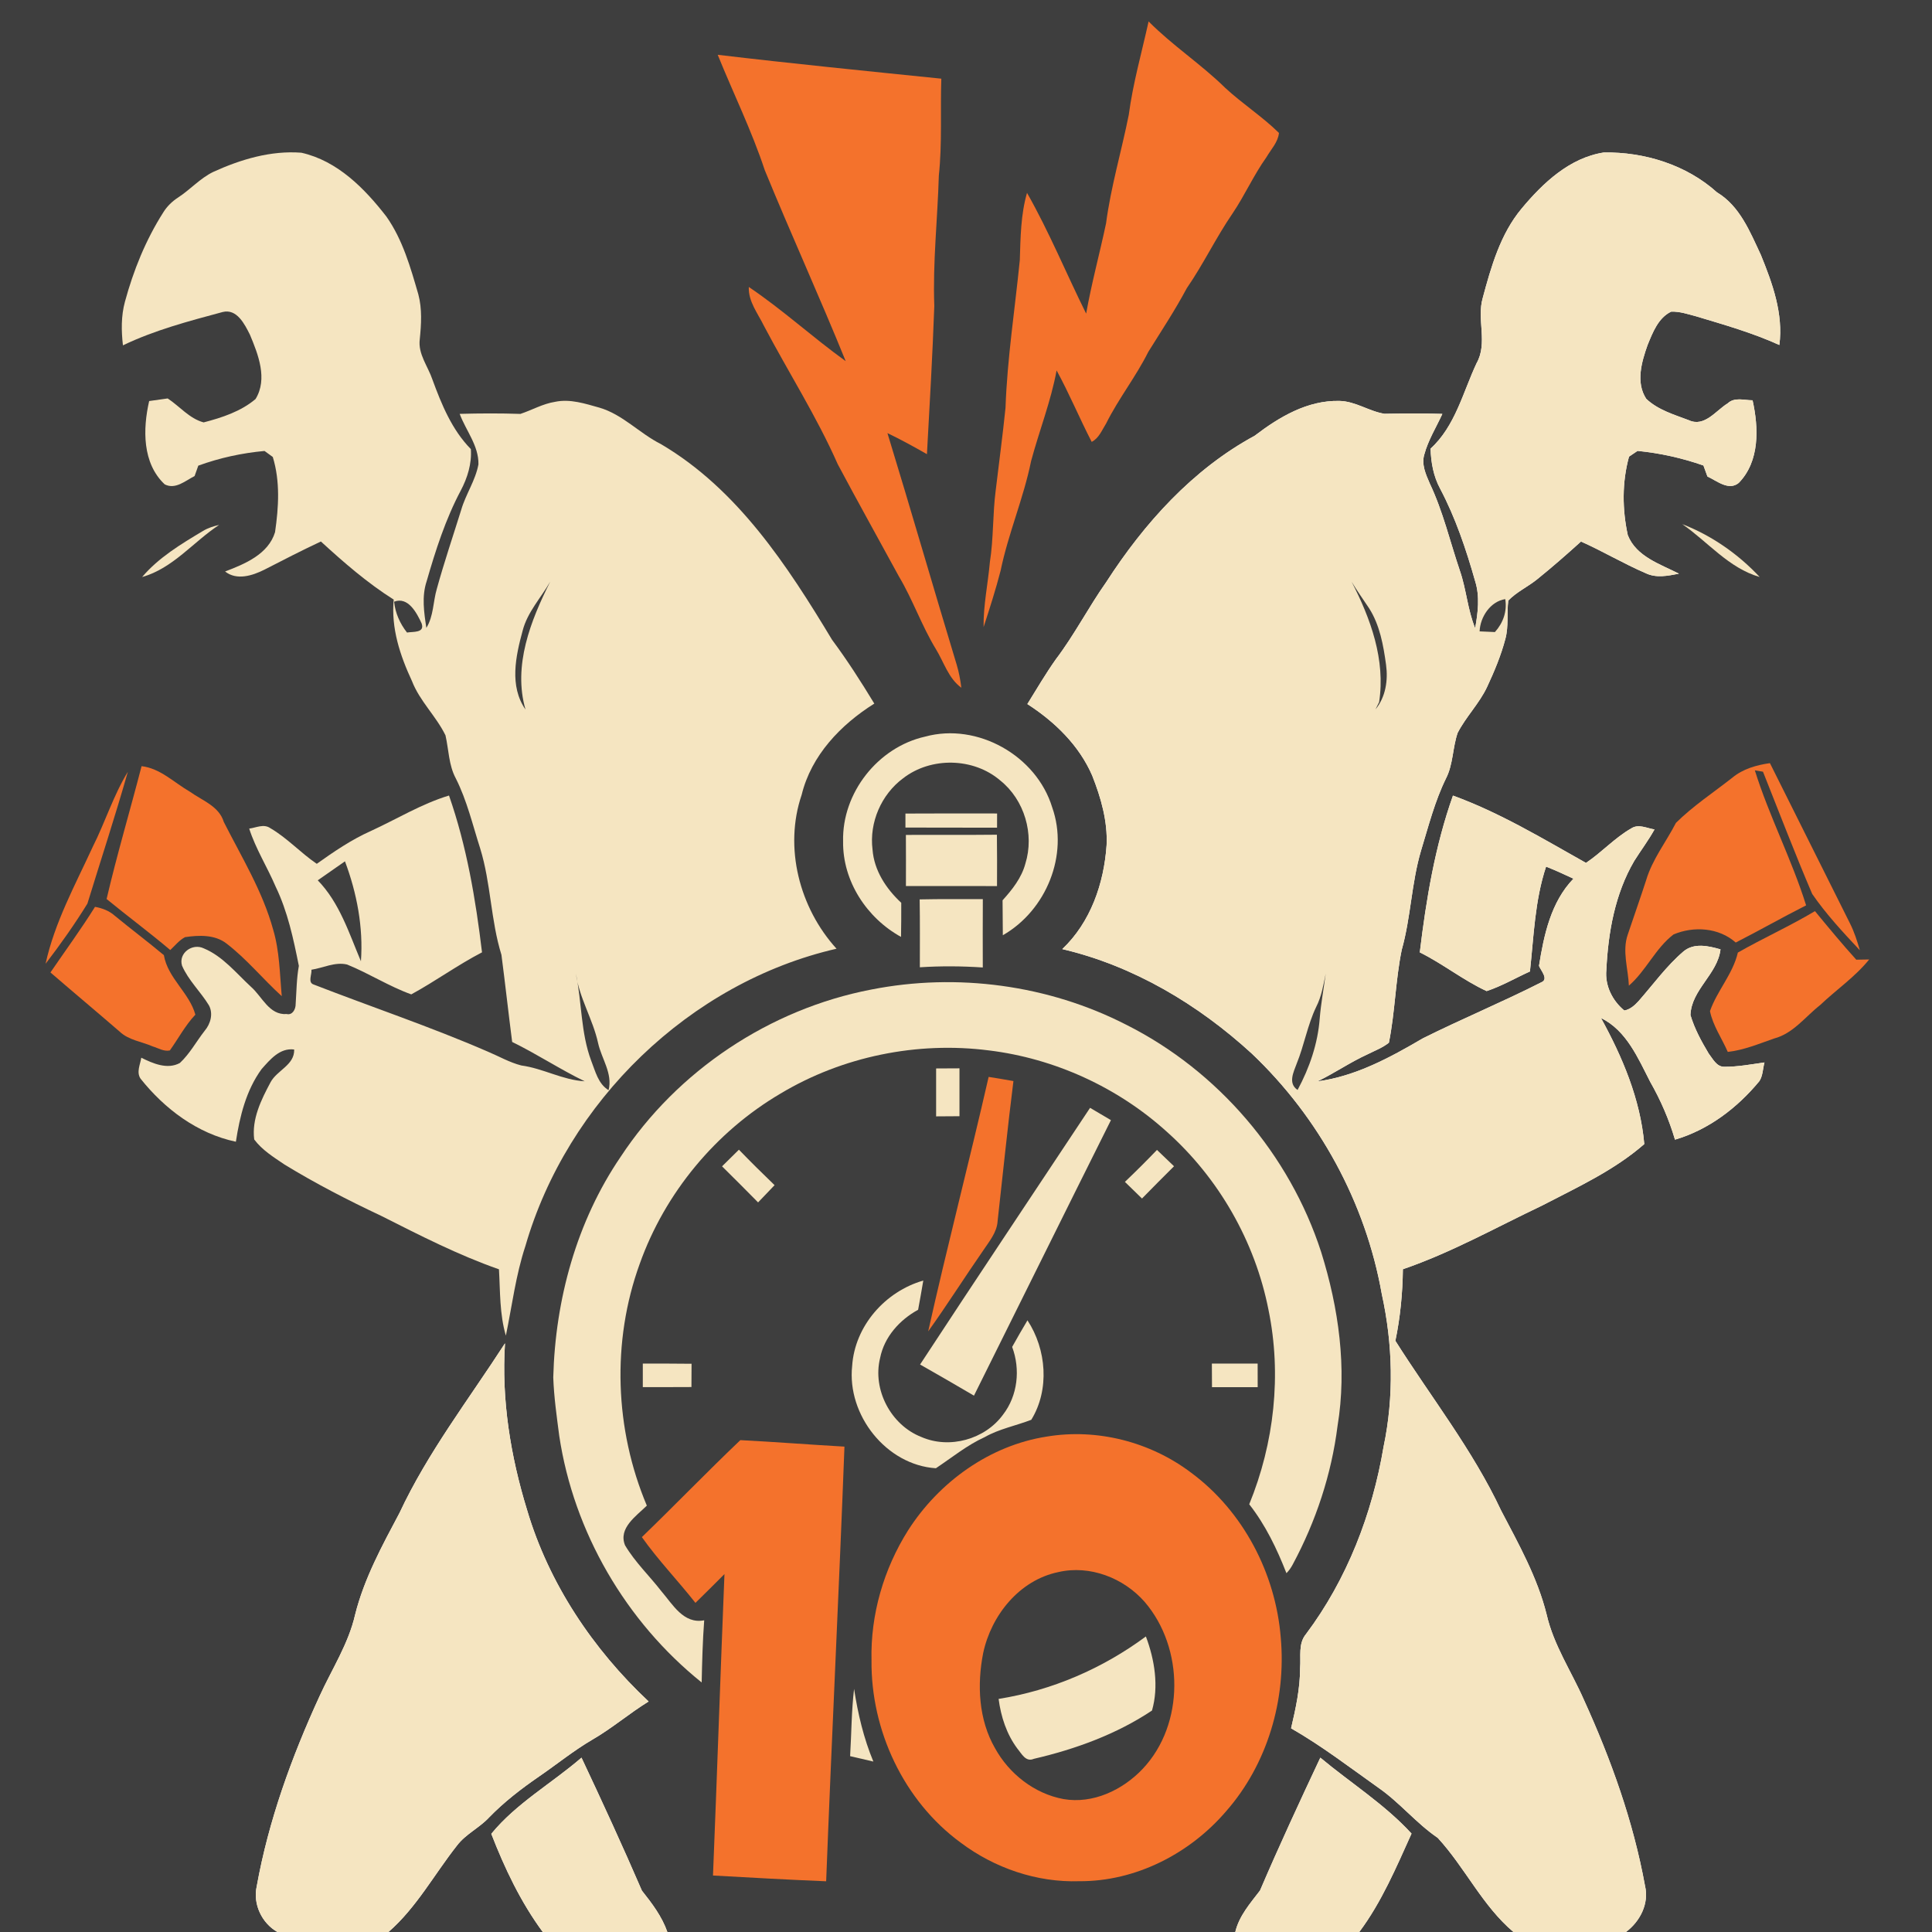 <?xml version="1.0" encoding="UTF-8" ?>
<!DOCTYPE svg PUBLIC "-//W3C//DTD SVG 1.1//EN" "http://www.w3.org/Graphics/SVG/1.1/DTD/svg11.dtd">
<svg width="512pt" height="512pt" viewBox="0 0 512 512" version="1.1" xmlns="http://www.w3.org/2000/svg">
<path fill="#3e3e3e" opacity="1.00" d=" M 0.00 0.00 L 512.00 0.00 L 512.00 512.00 L 430.89 512.00 C 434.62 509.22 437.07 504.47 435.95 499.78 C 432.85 482.72 426.94 466.26 419.77 450.51 C 416.47 442.98 411.75 436.02 409.89 427.91 C 407.45 418.07 402.47 409.21 397.81 400.30 C 390.28 384.24 379.21 370.24 369.79 355.33 C 371.09 349.09 371.70 342.74 371.78 336.36 C 384.57 331.97 396.40 325.32 408.58 319.53 C 417.95 314.66 427.74 310.19 435.75 303.19 C 434.71 291.30 429.96 280.11 424.27 269.77 C 431.05 273.11 434.07 280.37 437.33 286.71 C 440.09 291.54 442.31 296.67 443.89 302.02 C 452.81 299.40 460.41 293.59 466.27 286.49 C 467.19 285.03 467.16 283.19 467.60 281.56 C 464.07 282.06 460.53 282.73 456.95 282.71 C 454.89 282.73 453.89 280.56 452.80 279.17 C 450.88 275.95 449.05 272.60 447.99 269.00 C 448.21 262.30 455.18 258.17 455.95 251.59 C 452.75 250.67 448.94 249.79 446.13 252.15 C 441.62 256.01 438.14 260.87 434.23 265.31 C 433.21 266.43 432.01 267.51 430.46 267.80 C 427.30 265.20 425.29 261.19 425.70 257.04 C 426.18 247.07 427.99 236.87 433.09 228.16 C 434.85 225.36 436.85 222.71 438.46 219.81 C 436.43 219.50 434.23 218.27 432.31 219.53 C 427.92 222.03 424.49 225.88 420.30 228.68 C 408.82 222.23 397.47 215.36 385.05 210.84 C 380.29 224.25 377.96 238.31 376.26 252.39 C 382.39 255.42 387.79 259.79 393.97 262.65 C 397.97 261.33 401.62 259.18 405.45 257.45 C 406.47 248.13 406.74 238.63 409.73 229.66 C 412.18 230.64 414.59 231.73 416.98 232.86 C 411.00 239.06 409.16 247.75 407.85 255.96 C 408.33 257.21 410.51 259.51 408.45 260.33 C 398.13 265.57 387.42 270.01 377.07 275.17 C 368.39 280.26 359.25 285.23 349.13 286.58 C 353.66 284.39 357.81 281.51 362.38 279.42 C 364.31 278.45 366.38 277.68 368.07 276.33 C 369.71 268.22 369.80 259.85 371.47 251.73 C 373.90 243.11 374.04 234.02 376.59 225.42 C 378.56 218.97 380.22 212.37 383.21 206.28 C 385.13 202.52 384.94 198.14 386.29 194.22 C 388.50 189.94 392.00 186.46 394.07 182.10 C 396.01 177.94 397.80 173.68 398.96 169.23 C 399.83 165.93 399.29 162.49 399.71 159.15 C 401.96 156.82 404.98 155.48 407.47 153.43 C 411.41 150.25 415.22 146.91 418.98 143.51 C 424.80 146.10 430.28 149.39 436.13 151.90 C 438.93 153.26 442.04 152.59 444.94 152.03 C 439.96 149.50 433.61 147.50 431.38 141.82 C 429.90 134.99 429.84 127.77 431.71 121.01 C 432.27 120.63 433.40 119.87 433.97 119.49 C 439.92 120.08 445.78 121.38 451.43 123.36 C 451.78 124.33 452.13 125.30 452.49 126.28 C 454.97 127.41 458.12 130.16 460.78 127.98 C 466.39 122.22 466.07 113.40 464.45 106.08 C 462.24 106.08 459.68 105.18 457.86 106.89 C 454.72 108.81 451.70 113.28 447.56 111.36 C 443.64 109.87 439.36 108.64 436.26 105.68 C 433.45 101.36 435.04 95.89 436.63 91.42 C 437.99 88.11 439.44 84.24 442.87 82.59 C 445.14 82.50 447.32 83.26 449.50 83.83 C 456.94 86.07 464.45 88.20 471.55 91.43 C 472.63 83.12 469.72 75.10 466.64 67.54 C 463.77 61.43 461.08 54.61 455.01 50.97 C 446.93 43.69 435.80 40.24 425.04 40.41 C 415.95 41.81 408.90 48.49 403.23 55.29 C 397.62 62.02 395.17 70.66 392.94 78.96 C 391.29 84.65 394.35 90.90 391.30 96.27 C 387.68 103.99 385.65 112.94 379.12 118.89 C 379.22 122.54 379.88 126.21 381.63 129.46 C 385.73 137.22 388.54 145.58 390.93 154.01 C 392.21 158.07 391.67 162.37 390.93 166.47 C 388.93 161.59 388.61 156.23 386.89 151.26 C 384.27 143.54 382.42 135.54 378.91 128.14 C 377.87 125.74 376.65 123.09 377.46 120.43 C 378.49 116.62 380.61 113.25 382.24 109.69 C 377.13 109.52 372.02 109.57 366.91 109.66 C 362.81 109.01 359.21 106.33 354.96 106.25 C 346.48 106.05 339.01 110.51 332.51 115.47 C 316.05 124.39 303.21 138.69 293.16 154.27 C 288.46 160.93 284.74 168.22 279.81 174.72 C 277.10 178.55 274.73 182.60 272.26 186.58 C 279.53 191.27 285.98 197.51 289.46 205.57 C 291.77 211.41 293.56 217.64 293.26 223.98 C 292.57 234.11 289.03 244.40 281.52 251.52 C 300.40 255.95 317.52 266.18 331.74 279.21 C 349.56 296.12 361.91 318.71 366.19 342.94 C 369.11 356.20 369.46 370.11 366.66 383.41 C 363.67 401.20 356.97 418.55 346.11 433.04 C 343.99 435.57 344.79 439.01 344.54 442.03 C 344.54 447.45 343.39 452.76 342.15 458.02 C 350.25 462.66 357.67 468.36 365.28 473.76 C 370.95 477.69 375.30 483.16 381.01 487.05 C 388.24 494.90 392.83 505.03 401.08 512.00 L 360.22 512.00 C 366.14 504.07 370.02 494.88 374.07 485.92 C 366.94 478.14 357.95 472.52 349.90 465.80 C 344.42 477.46 338.99 489.16 333.92 501.00 C 331.32 504.41 328.39 507.69 327.36 512.00 L 176.86 512.00 C 175.41 507.86 172.79 504.42 170.11 501.04 C 165.00 489.20 159.60 477.47 154.10 465.80 C 146.22 472.62 136.85 477.86 130.20 485.98 C 133.73 495.09 138.01 504.10 143.84 512.00 L 102.94 512.00 C 110.35 505.56 115.06 496.75 121.08 489.12 C 123.40 486.04 127.04 484.42 129.63 481.62 C 133.59 477.54 138.11 474.06 142.78 470.84 C 147.53 467.59 152.00 463.94 156.97 461.03 C 162.19 458.02 166.77 454.06 171.89 450.91 C 157.13 437.08 145.45 419.64 139.68 400.16 C 135.30 385.91 132.86 370.92 133.83 355.99 C 124.26 370.81 113.38 384.88 105.88 400.93 C 101.28 409.60 96.51 418.30 94.11 427.90 C 92.34 435.67 87.92 442.38 84.66 449.56 C 77.28 465.63 71.18 482.44 68.04 499.88 C 66.98 504.57 69.36 509.63 73.51 512.00 L 0.00 512.00 L 0.00 0.00 Z" />
<path fill="#f4722c" opacity="1.00" d=" M 304.39 5.68 C 310.71 12.06 318.29 16.99 324.69 23.28 C 329.24 27.50 334.52 30.88 338.94 35.23 C 338.69 37.70 336.82 39.59 335.62 41.66 C 332.24 46.39 329.89 51.75 326.64 56.56 C 322.25 62.96 318.92 69.99 314.51 76.38 C 311.41 82.19 307.79 87.67 304.31 93.25 C 301.03 99.84 296.42 105.63 293.14 112.22 C 292.04 113.95 291.24 116.13 289.31 117.10 C 286.08 110.86 283.39 104.34 280.01 98.17 C 278.50 106.38 275.40 114.16 273.25 122.20 C 271.25 132.05 267.21 141.36 265.18 151.20 C 263.88 156.25 262.28 161.23 260.66 166.19 C 260.58 160.40 261.82 154.71 262.33 148.96 C 263.32 142.64 263.05 136.22 263.88 129.89 C 264.74 122.62 265.73 115.36 266.47 108.08 C 266.93 94.97 268.96 81.98 270.26 68.94 C 270.45 62.96 270.50 56.91 272.17 51.11 C 278.04 61.43 282.56 72.48 287.84 83.11 C 289.27 75.08 291.42 67.20 293.11 59.22 C 294.39 49.49 297.21 40.06 299.13 30.46 C 300.24 22.07 302.57 13.92 304.39 5.68 Z" />
<path fill="#f4722c" opacity="1.00" d=" M 190.20 14.52 C 209.92 16.86 229.69 18.83 249.46 20.85 C 249.17 29.42 249.71 38.00 248.80 46.55 C 248.47 58.07 247.17 69.56 247.60 81.10 C 247.13 94.19 246.37 107.27 245.65 120.36 C 242.21 118.40 238.75 116.49 235.18 114.78 C 241.43 135.19 247.33 155.69 253.52 176.11 C 254.13 178.12 254.51 180.18 254.77 182.26 C 251.33 179.76 250.15 175.48 248.01 172.00 C 244.25 165.83 241.91 158.94 238.21 152.74 C 232.82 142.83 227.31 132.98 222.01 123.02 C 216.41 110.34 208.93 98.63 202.47 86.39 C 200.86 83.07 198.29 79.94 198.44 76.05 C 207.41 82.08 215.36 89.41 224.12 95.71 C 217.23 78.73 209.62 62.05 202.67 45.09 C 199.21 34.63 194.33 24.72 190.20 14.52 Z" />
<path fill="#f5e5c1" opacity="1.00" d=" M 56.49 45.57 C 63.79 42.24 71.75 39.85 79.86 40.47 C 89.43 42.62 96.60 49.91 102.40 57.39 C 106.73 63.54 108.79 70.87 110.86 78.00 C 111.90 81.90 111.64 85.96 111.24 89.93 C 110.74 93.83 113.43 97.09 114.61 100.62 C 117.03 107.21 119.78 113.93 124.78 119.01 C 125.06 122.86 123.88 126.64 122.10 130.01 C 118.07 137.60 115.43 145.84 113.06 154.06 C 111.73 158.07 112.37 162.32 112.99 166.39 C 114.93 163.27 114.75 159.46 115.77 156.02 C 117.71 148.98 120.06 142.07 122.23 135.10 C 123.43 130.96 126.02 127.31 126.79 123.05 C 126.89 118.12 123.48 114.12 121.82 109.68 C 127.19 109.53 132.56 109.51 137.92 109.69 C 140.99 108.67 143.85 107.00 147.09 106.49 C 151.09 105.64 155.07 106.98 158.88 108.04 C 165.06 109.86 169.49 114.86 175.15 117.69 C 195.43 129.62 208.66 149.87 220.51 169.56 C 224.55 174.99 228.19 180.69 231.70 186.46 C 222.81 192.04 215.00 200.17 212.45 210.63 C 207.69 224.62 211.87 240.63 221.69 251.42 C 182.78 260.36 150.28 291.99 139.23 330.23 C 136.68 337.94 135.70 346.04 134.06 353.96 C 132.38 348.25 132.57 342.26 132.23 336.38 C 121.42 332.60 111.22 327.36 101.01 322.21 C 92.26 318.09 83.64 313.66 75.39 308.61 C 72.53 306.67 69.46 304.78 67.37 301.97 C 66.68 296.59 69.21 291.47 71.67 286.86 C 73.38 283.60 78.09 282.29 77.96 278.13 C 74.15 277.64 71.57 280.80 69.31 283.34 C 65.23 288.95 63.54 295.83 62.51 302.57 C 52.31 300.42 43.63 293.88 37.25 285.86 C 36.09 284.13 37.17 282.11 37.44 280.30 C 40.52 281.84 44.37 283.51 47.67 281.70 C 50.31 279.24 52.03 275.99 54.24 273.17 C 55.79 271.35 56.56 268.63 55.37 266.43 C 53.17 262.81 49.94 259.83 48.24 255.91 C 47.23 252.58 50.99 249.86 54.01 251.33 C 59.03 253.41 62.58 257.88 66.50 261.50 C 69.48 264.10 71.33 269.08 75.99 268.73 C 77.54 269.09 78.37 267.40 78.35 266.11 C 78.58 262.72 78.59 259.31 79.20 255.97 C 77.76 248.80 76.24 241.57 73.04 234.95 C 70.83 229.77 67.77 224.97 66.04 219.59 C 67.88 219.35 69.89 218.26 71.62 219.46 C 76.12 222.07 79.65 226.01 83.95 228.92 C 88.51 225.67 93.15 222.51 98.28 220.22 C 105.17 217.06 111.70 213.03 118.99 210.82 C 123.68 224.25 126.05 238.29 127.74 252.38 C 121.28 255.73 115.37 260.05 108.99 263.52 C 103.09 261.40 97.78 257.95 91.98 255.61 C 88.79 254.85 85.65 256.51 82.53 256.99 C 82.69 258.21 81.52 260.36 83.08 260.89 C 98.45 266.86 114.12 272.11 129.25 278.68 C 132.21 279.92 135.02 281.56 138.15 282.36 C 143.92 283.13 149.08 286.22 154.95 286.55 C 148.39 283.38 142.29 279.32 135.73 276.13 C 134.74 268.44 133.89 260.73 132.89 253.05 C 130.03 243.86 130.10 234.04 127.25 224.83 C 125.25 218.60 123.76 212.15 120.79 206.28 C 118.90 202.76 118.93 198.68 118.06 194.88 C 115.59 189.80 111.24 185.82 109.18 180.50 C 106.03 173.73 103.61 166.47 104.34 158.90 C 97.35 154.49 91.12 149.07 85.04 143.50 C 79.99 145.87 75.03 148.42 70.07 150.97 C 66.91 152.55 62.74 153.90 59.65 151.45 C 64.88 149.46 71.11 146.88 72.89 141.03 C 73.85 134.43 74.28 127.56 72.29 121.10 C 71.74 120.70 70.65 119.91 70.10 119.51 C 64.11 120.06 58.20 121.34 52.55 123.40 C 52.30 124.09 51.81 125.47 51.57 126.16 C 49.14 127.38 46.50 129.82 43.65 128.36 C 37.69 122.77 37.83 113.69 39.53 106.28 C 41.16 106.06 42.80 105.82 44.44 105.59 C 47.61 107.67 50.20 110.94 53.97 111.94 C 58.79 110.69 63.86 109.03 67.72 105.75 C 70.99 100.43 68.43 93.93 66.23 88.69 C 64.84 85.92 62.78 81.74 59.00 82.69 C 50.04 85.10 40.97 87.49 32.58 91.52 C 32.14 87.67 32.08 83.72 33.11 79.96 C 35.36 71.66 38.62 63.59 43.25 56.32 C 44.25 54.69 45.63 53.35 47.23 52.32 C 50.44 50.23 53.02 47.26 56.49 45.57 Z" />
<path fill="#f5e5c1" opacity="1.00" d=" M 403.23 55.29 C 408.90 48.49 415.95 41.81 425.04 40.41 C 435.80 40.24 446.93 43.69 455.01 50.97 C 461.08 54.61 463.77 61.43 466.64 67.54 C 469.72 75.10 472.63 83.12 471.55 91.43 C 464.45 88.20 456.94 86.07 449.50 83.83 C 447.32 83.26 445.14 82.50 442.87 82.59 C 439.44 84.24 437.99 88.11 436.63 91.42 C 435.04 95.89 433.45 101.36 436.26 105.68 C 439.36 108.64 443.64 109.87 447.56 111.36 C 451.70 113.28 454.72 108.81 457.86 106.89 C 459.68 105.18 462.24 106.08 464.45 106.08 C 466.07 113.40 466.39 122.22 460.78 127.98 C 458.12 130.16 454.97 127.41 452.49 126.28 C 452.13 125.30 451.78 124.33 451.43 123.36 C 445.78 121.38 439.92 120.08 433.97 119.49 C 433.40 119.87 432.27 120.63 431.71 121.01 C 429.84 127.77 429.90 134.99 431.38 141.82 C 433.61 147.50 439.96 149.50 444.94 152.03 C 442.04 152.59 438.93 153.26 436.13 151.90 C 430.28 149.39 424.80 146.10 418.98 143.51 C 415.22 146.91 411.41 150.25 407.47 153.43 C 404.98 155.48 401.96 156.82 399.71 159.15 C 399.29 162.49 399.83 165.93 398.96 169.23 C 397.80 173.68 396.01 177.94 394.07 182.10 C 392.00 186.46 388.50 189.94 386.29 194.22 C 384.94 198.14 385.13 202.52 383.21 206.28 C 380.22 212.37 378.56 218.97 376.59 225.42 C 374.04 234.02 373.90 243.11 371.47 251.73 C 369.80 259.85 369.71 268.22 368.07 276.33 C 366.38 277.68 364.31 278.45 362.38 279.42 C 357.81 281.51 353.66 284.39 349.13 286.58 C 359.25 285.23 368.39 280.26 377.07 275.17 C 387.42 270.01 398.13 265.57 408.45 260.33 C 410.51 259.51 408.33 257.21 407.85 255.96 C 409.16 247.75 411.00 239.06 416.98 232.86 C 414.59 231.73 412.18 230.64 409.73 229.66 C 406.74 238.63 406.47 248.13 405.45 257.45 C 401.62 259.18 397.97 261.33 393.97 262.65 C 387.79 259.79 382.39 255.42 376.26 252.39 C 377.96 238.31 380.29 224.25 385.05 210.84 C 397.47 215.36 408.82 222.23 420.30 228.68 C 424.49 225.88 427.92 222.03 432.31 219.53 C 434.23 218.27 436.43 219.50 438.46 219.81 C 436.85 222.71 434.85 225.36 433.09 228.16 C 427.99 236.87 426.18 247.07 425.70 257.04 C 425.29 261.19 427.30 265.20 430.46 267.80 C 432.01 267.51 433.21 266.43 434.23 265.31 C 438.14 260.87 441.62 256.01 446.13 252.15 C 448.94 249.79 452.75 250.67 455.95 251.59 C 455.18 258.17 448.21 262.30 447.99 269.00 C 449.05 272.60 450.88 275.95 452.80 279.17 C 453.89 280.56 454.89 282.73 456.95 282.71 C 460.53 282.73 464.07 282.06 467.60 281.56 C 467.16 283.19 467.19 285.03 466.27 286.49 C 460.41 293.59 452.81 299.40 443.89 302.02 C 442.31 296.67 440.09 291.54 437.33 286.71 C 434.07 280.37 431.05 273.11 424.27 269.77 C 429.96 280.11 434.71 291.30 435.75 303.19 C 427.74 310.19 417.95 314.66 408.58 319.53 C 396.40 325.32 384.57 331.97 371.78 336.36 C 371.70 342.74 371.09 349.09 369.79 355.33 C 379.21 370.24 390.28 384.24 397.81 400.30 C 402.47 409.21 407.45 418.07 409.89 427.91 C 411.75 436.02 416.47 442.98 419.77 450.51 C 426.94 466.26 432.85 482.72 435.95 499.78 C 437.07 504.47 434.62 509.22 430.89 512.00 L 401.08 512.00 C 392.83 505.03 388.24 494.90 381.01 487.05 C 375.30 483.16 370.95 477.69 365.28 473.76 C 357.67 468.36 350.25 462.66 342.15 458.02 C 343.39 452.76 344.54 447.45 344.54 442.03 C 344.79 439.01 343.99 435.57 346.11 433.04 C 356.97 418.55 363.67 401.20 366.66 383.41 C 369.46 370.11 369.11 356.20 366.19 342.94 C 361.91 318.71 349.56 296.12 331.74 279.21 C 317.52 266.18 300.40 255.95 281.52 251.52 C 289.03 244.40 292.57 234.11 293.26 223.98 C 293.56 217.64 291.77 211.41 289.46 205.57 C 285.98 197.51 279.53 191.27 272.26 186.58 C 274.73 182.60 277.10 178.55 279.81 174.72 C 284.74 168.22 288.46 160.93 293.16 154.27 C 303.21 138.69 316.05 124.39 332.51 115.47 C 339.01 110.51 346.48 106.05 354.96 106.25 C 359.21 106.33 362.81 109.01 366.91 109.66 C 372.02 109.57 377.13 109.52 382.24 109.69 C 380.61 113.25 378.49 116.62 377.46 120.43 C 376.65 123.09 377.87 125.74 378.91 128.14 C 382.42 135.54 384.27 143.54 386.89 151.26 C 388.61 156.23 388.93 161.59 390.93 166.47 C 391.67 162.37 392.21 158.07 390.93 154.01 C 388.54 145.58 385.73 137.22 381.63 129.46 C 379.88 126.21 379.22 122.54 379.12 118.89 C 385.65 112.94 387.68 103.99 391.30 96.27 C 394.35 90.90 391.29 84.65 392.94 78.96 C 395.17 70.66 397.62 62.02 403.23 55.29 Z" />
<path fill="#f5e5c1" opacity="1.00" d=" M 53.74 140.74 C 55.07 139.92 56.57 139.46 58.08 139.10 C 51.19 143.62 45.86 150.60 37.66 152.92 C 42.06 147.74 47.97 144.19 53.74 140.74 Z" />
<path fill="#f5e5c1" opacity="1.00" d=" M 445.82 138.90 C 453.56 141.89 460.67 146.84 466.33 152.91 C 458.10 150.53 452.63 143.62 445.82 138.90 Z" />
<path fill="#3e3e3e" opacity="1.00" d=" M 138.51 167.12 C 139.78 162.20 143.35 158.45 145.82 154.13 C 140.63 164.45 135.90 176.40 139.26 188.03 C 134.93 181.79 136.67 173.90 138.51 167.12 Z" />
<path fill="#3e3e3e" opacity="1.00" d=" M 365.48 186.07 C 367.21 174.89 363.24 163.92 358.18 154.15 C 359.62 156.55 361.24 158.84 362.80 161.16 C 365.67 165.64 366.61 171.00 367.32 176.18 C 367.88 180.28 367.22 184.72 364.52 187.99 C 364.76 187.51 365.24 186.55 365.48 186.07 Z" />
<path fill="#3e3e3e" opacity="1.00" d=" M 104.44 159.46 C 108.15 158.02 110.45 162.43 111.74 165.22 C 112.63 167.80 109.43 167.35 107.86 167.63 C 105.99 165.25 104.76 162.48 104.44 159.46 Z" />
<path fill="#3e3e3e" opacity="1.00" d=" M 392.11 167.32 C 392.26 163.51 394.96 159.39 398.91 158.77 C 399.43 162.03 398.35 165.08 396.17 167.50 C 395.15 167.45 393.13 167.36 392.11 167.32 Z" />
<path fill="#f5e5c1" opacity="1.00" d=" M 245.18 195.21 C 259.04 191.42 274.66 200.26 278.84 213.95 C 283.31 226.57 277.24 241.29 265.76 247.85 C 265.72 244.76 265.72 241.67 265.69 238.59 C 268.26 235.75 270.72 232.65 271.73 228.89 C 274.17 221.07 271.49 211.95 265.07 206.83 C 257.99 200.75 246.71 200.54 239.35 206.24 C 233.55 210.53 230.33 217.97 231.23 225.14 C 231.64 230.69 234.85 235.55 238.84 239.25 C 238.85 242.26 238.84 245.28 238.78 248.29 C 229.70 243.28 223.28 233.50 223.43 222.98 C 223.11 210.14 232.66 198.00 245.18 195.21 Z" />
<path fill="#f4722c" opacity="1.00" d=" M 37.52 203.04 C 42.50 203.63 46.12 207.39 50.29 209.79 C 53.54 212.13 58.04 213.61 59.31 217.83 C 64.03 227.15 69.60 236.19 72.39 246.36 C 74.10 252.08 74.13 258.10 74.67 264.00 C 69.68 259.47 65.40 254.17 60.03 250.05 C 56.95 247.64 52.71 247.81 49.05 248.35 C 47.49 249.16 46.39 250.60 45.12 251.77 C 39.62 247.11 33.82 242.82 28.25 238.25 C 31.01 226.43 34.48 214.79 37.52 203.04 Z" />
<path fill="#f4722c" opacity="1.00" d=" M 459.03 206.14 C 461.86 203.77 465.46 202.75 469.05 202.24 C 476.12 216.37 483.18 230.51 490.24 244.66 C 491.39 246.94 492.17 249.37 492.88 251.83 C 488.43 247.09 483.93 242.26 480.25 236.90 C 475.67 226.21 471.52 215.32 467.21 204.51 C 466.67 204.42 465.59 204.24 465.05 204.15 C 468.86 216.33 474.83 227.75 478.64 239.93 C 472.36 243.10 466.26 246.59 459.99 249.78 C 455.51 245.81 448.85 245.38 443.50 247.64 C 438.67 251.34 436.25 257.24 431.67 261.21 C 431.49 256.70 429.83 252.04 431.39 247.62 C 432.99 242.83 434.69 238.07 436.24 233.27 C 437.88 227.73 441.53 223.14 444.14 218.07 C 448.66 213.60 454.03 210.06 459.03 206.14 Z" />
<path fill="#f4722c" opacity="1.00" d=" M 24.59 224.39 C 27.88 217.86 30.06 210.78 33.88 204.53 C 30.55 216.24 26.74 227.83 23.16 239.48 C 19.77 244.97 16.01 250.28 12.08 255.41 C 14.47 244.45 19.94 234.50 24.59 224.39 Z" />
<path fill="#f5e5c1" opacity="1.00" d=" M 239.95 215.60 C 248.05 215.54 256.14 215.58 264.24 215.58 C 264.24 216.52 264.23 218.40 264.23 219.34 C 256.14 219.32 248.04 219.35 239.95 219.31 C 239.95 218.38 239.95 216.53 239.95 215.60 Z" />
<path fill="#f5e5c1" opacity="1.00" d=" M 240.07 221.26 C 248.11 221.22 256.15 221.30 264.19 221.21 C 264.25 225.75 264.24 230.28 264.22 234.82 C 256.17 234.79 248.13 234.82 240.08 234.81 C 240.09 230.29 240.10 225.77 240.07 221.26 Z" />
<path fill="#3e3e3e" opacity="1.00" d=" M 84.21 233.29 C 86.61 231.62 89.02 229.95 91.42 228.26 C 94.58 236.69 96.30 245.74 95.65 254.75 C 92.50 247.29 89.99 239.24 84.21 233.29 Z" />
<path fill="#f5e5c1" opacity="1.00" d=" M 243.72 238.35 C 249.30 238.22 254.88 238.30 260.46 238.28 C 260.42 244.32 260.44 250.36 260.45 256.39 C 254.89 256.02 249.32 255.98 243.77 256.34 C 243.77 250.34 243.82 244.35 243.72 238.35 Z" />
<path fill="#f4722c" opacity="1.00" d=" M 25.18 240.32 C 27.09 240.68 28.94 241.35 30.40 242.67 C 34.70 246.21 39.16 249.55 43.43 253.13 C 44.46 259.23 50.23 263.15 51.77 268.90 C 49.08 271.75 47.27 275.22 45.01 278.38 C 43.41 278.72 41.93 277.75 40.46 277.31 C 37.53 276.02 34.10 275.67 31.70 273.38 C 25.62 268.12 19.45 262.96 13.37 257.71 C 17.32 251.92 21.47 246.27 25.18 240.32 Z" />
<path fill="#f4722c" opacity="1.00" d=" M 460.55 252.44 C 467.26 248.61 474.34 245.43 480.98 241.46 C 484.56 245.80 488.15 250.15 491.93 254.33 C 492.79 254.31 494.50 254.28 495.35 254.27 C 491.62 258.90 486.64 262.27 482.36 266.35 C 478.41 269.44 475.23 273.88 470.17 275.21 C 466.14 276.61 462.16 278.29 457.88 278.77 C 456.32 275.17 453.95 271.85 453.16 267.96 C 455.06 262.53 459.22 258.14 460.55 252.44 Z" />
<path fill="#3e3e3e" opacity="1.00" d=" M 152.62 258.01 C 153.50 264.48 157.11 270.08 158.50 276.42 C 159.42 280.59 162.41 284.48 161.28 288.91 C 158.50 287.21 157.78 283.90 156.67 281.09 C 153.90 273.69 154.21 265.66 152.62 258.01 Z" />
<path fill="#3e3e3e" opacity="1.00" d=" M 351.33 258.03 C 350.80 261.99 350.07 265.91 349.74 269.89 C 349.24 276.56 347.03 282.99 343.87 288.85 C 341.28 287.10 342.79 284.17 343.63 281.89 C 345.63 276.98 346.50 271.67 348.79 266.87 C 350.21 264.11 350.71 261.04 351.33 258.03 Z" />
<path fill="#f5e5c1" opacity="1.00" d=" M 230.90 262.24 C 253.61 257.76 277.81 260.99 298.43 271.55 C 322.73 283.74 341.75 305.94 350.12 331.80 C 354.75 346.60 357.02 362.49 354.46 377.91 C 352.85 390.73 348.72 403.18 342.61 414.56 C 342.16 415.42 341.61 416.22 340.92 416.91 C 338.39 410.45 335.37 404.14 331.06 398.65 C 337.69 382.44 339.70 364.31 336.16 347.11 C 332.60 329.00 322.97 312.18 309.19 299.90 C 296.17 288.13 279.48 280.50 262.06 278.37 C 243.07 275.94 223.29 279.96 206.86 289.80 C 189.68 299.90 176.22 316.14 169.54 334.91 C 162.05 355.52 162.91 378.84 171.42 399.01 C 168.63 401.76 163.78 404.97 165.65 409.53 C 168.29 413.99 172.10 417.60 175.26 421.68 C 178.29 425.18 181.12 430.45 186.62 429.40 C 186.21 434.88 186.07 440.38 185.95 445.87 C 165.87 429.76 152.04 406.03 148.21 380.54 C 147.54 375.39 146.80 370.23 146.62 365.03 C 147.15 344.43 152.80 323.72 164.46 306.59 C 179.50 283.71 204.03 267.40 230.90 262.24 Z" />
<path fill="#f5e5c1" opacity="1.00" d=" M 248.08 283.15 C 250.14 283.14 252.20 283.13 254.27 283.12 C 254.29 287.35 254.28 291.58 254.27 295.81 C 252.21 295.81 250.14 295.82 248.08 295.85 C 248.08 291.61 248.08 287.38 248.08 283.15 Z" />
<path fill="#f4722c" opacity="1.00" d=" M 262.00 285.39 C 264.19 285.74 266.38 286.10 268.57 286.49 C 267.02 298.83 265.76 311.21 264.38 323.57 C 264.21 326.62 262.14 329.00 260.53 331.43 C 255.61 338.52 251.00 345.82 245.98 352.83 C 251.01 330.28 256.85 307.92 262.00 285.39 Z" />
<path fill="#f5e5c1" opacity="1.00" d=" M 243.83 361.61 C 258.73 338.86 273.86 316.26 288.88 293.59 C 290.72 294.69 292.57 295.77 294.41 296.85 C 282.26 321.16 270.23 345.53 258.11 369.86 C 253.37 367.08 248.61 364.32 243.83 361.61 Z" />
<path fill="#f5e5c1" opacity="1.00" d=" M 191.35 309.09 C 192.84 307.62 194.33 306.15 195.82 304.68 C 198.91 307.87 202.07 311.00 205.27 314.08 C 203.81 315.60 202.35 317.12 200.90 318.65 C 197.74 315.45 194.56 312.25 191.35 309.09 Z" />
<path fill="#f5e5c1" opacity="1.00" d=" M 306.61 304.74 C 308.12 306.18 309.62 307.63 311.13 309.07 C 308.30 311.91 305.43 314.73 302.64 317.62 C 301.13 316.14 299.62 314.67 298.11 313.21 C 301.01 310.45 303.84 307.63 306.61 304.74 Z" />
<path fill="#f5e5c1" opacity="1.00" d=" M 225.83 361.99 C 226.53 351.39 234.59 342.25 244.68 339.36 C 244.25 341.94 243.79 344.52 243.31 347.10 C 238.41 349.78 234.35 354.28 233.24 359.87 C 231.15 368.28 236.11 377.66 244.15 380.81 C 251.61 384.08 261.02 381.46 265.81 374.90 C 269.72 369.84 270.45 362.88 268.23 356.95 C 269.55 354.58 270.90 352.23 272.29 349.90 C 277.35 357.61 278.20 368.29 273.30 376.26 C 269.21 377.84 264.82 378.66 260.96 380.85 C 256.27 382.98 252.28 386.27 248.02 389.10 C 234.86 388.25 224.43 374.98 225.83 361.99 Z" />
<path fill="#f5e5c1" opacity="1.00" d=" M 133.83 355.99 C 132.86 370.92 135.30 385.91 139.68 400.16 C 145.45 419.64 157.13 437.08 171.89 450.91 C 166.77 454.06 162.19 458.02 156.97 461.03 C 152.00 463.94 147.53 467.59 142.78 470.84 C 138.11 474.06 133.59 477.54 129.63 481.62 C 127.04 484.42 123.40 486.04 121.08 489.12 C 115.06 496.75 110.35 505.56 102.94 512.00 L 73.51 512.00 C 69.36 509.63 66.98 504.57 68.04 499.88 C 71.18 482.44 77.28 465.63 84.66 449.56 C 87.92 442.38 92.34 435.67 94.11 427.90 C 96.51 418.30 101.28 409.60 105.88 400.93 C 113.38 384.88 124.26 370.81 133.83 355.99 Z" />
<path fill="#f5e5c1" opacity="1.00" d=" M 170.35 361.36 C 174.66 361.37 178.97 361.35 183.27 361.41 C 183.25 363.46 183.24 365.52 183.24 367.58 C 178.94 367.61 174.65 367.60 170.35 367.60 C 170.36 365.52 170.36 363.44 170.35 361.36 Z" />
<path fill="#f5e5c1" opacity="1.00" d=" M 321.16 361.36 C 325.20 361.38 329.24 361.38 333.29 361.36 C 333.29 363.44 333.29 365.52 333.30 367.61 C 329.26 367.59 325.22 367.59 321.19 367.61 C 321.18 365.53 321.17 363.44 321.16 361.36 Z" />
<path fill="#f4722c" opacity="1.00" d=" M 277.39 380.71 C 290.76 378.48 304.87 382.11 315.66 390.28 C 329.48 400.50 338.07 417.00 339.42 434.06 C 340.88 450.45 335.87 467.54 324.95 479.98 C 315.34 491.23 300.95 498.63 286.03 498.54 C 274.77 498.91 263.56 495.06 254.59 488.32 C 239.51 477.28 230.76 458.58 230.96 440.00 C 230.67 427.88 234.20 415.79 240.65 405.56 C 248.82 392.77 262.25 383.06 277.39 380.71 Z" />
<path fill="#f4722c" opacity="1.00" d=" M 170.10 407.35 C 178.88 398.87 187.36 390.07 196.20 381.65 C 205.40 382.12 214.59 382.85 223.79 383.37 C 222.34 421.77 220.42 460.16 218.94 498.56 C 208.94 498.15 198.94 497.59 188.95 497.03 C 190.03 470.41 190.91 443.78 191.99 417.15 C 189.43 419.71 186.88 422.26 184.30 424.78 C 179.67 418.89 174.42 413.46 170.10 407.35 Z" />
<path fill="#3e3e3e" opacity="1.00" d=" M 280.47 416.62 C 288.82 414.69 297.78 418.16 303.35 424.52 C 313.82 436.70 313.99 456.92 302.84 468.75 C 297.54 474.36 289.65 478.13 281.83 476.77 C 274.14 475.35 267.43 470.09 263.69 463.29 C 259.33 455.72 258.90 446.49 260.55 438.08 C 262.68 428.08 270.14 418.75 280.47 416.62 Z" />
<path fill="#f5e5c1" opacity="1.00" d=" M 264.64 450.23 C 278.76 447.98 292.19 442.18 303.67 433.68 C 306.00 439.85 307.13 446.94 305.29 453.31 C 295.88 459.59 284.97 463.56 273.97 466.11 C 271.84 467.05 270.75 464.75 269.63 463.42 C 266.76 459.59 265.26 454.94 264.64 450.23 Z" />
<path fill="#f5e5c1" opacity="1.00" d=" M 226.34 447.57 C 227.35 454.15 228.88 460.66 231.45 466.83 C 229.39 466.35 227.34 465.88 225.29 465.40 C 225.65 459.46 225.64 453.49 226.34 447.57 Z" />
<path fill="#f5e5c1" opacity="1.00" d=" M 130.20 485.98 C 136.85 477.86 146.22 472.62 154.10 465.80 C 159.60 477.47 165.00 489.20 170.11 501.04 C 172.79 504.42 175.41 507.86 176.86 512.00 L 143.84 512.00 C 138.01 504.10 133.73 495.09 130.20 485.98 Z" />
<path fill="#f5e5c1" opacity="1.00" d=" M 333.92 501.00 C 338.99 489.16 344.42 477.46 349.90 465.80 C 357.95 472.52 366.94 478.14 374.07 485.92 C 370.02 494.88 366.14 504.07 360.22 512.00 L 327.36 512.00 C 328.39 507.69 331.32 504.41 333.92 501.00 Z" />
</svg>
